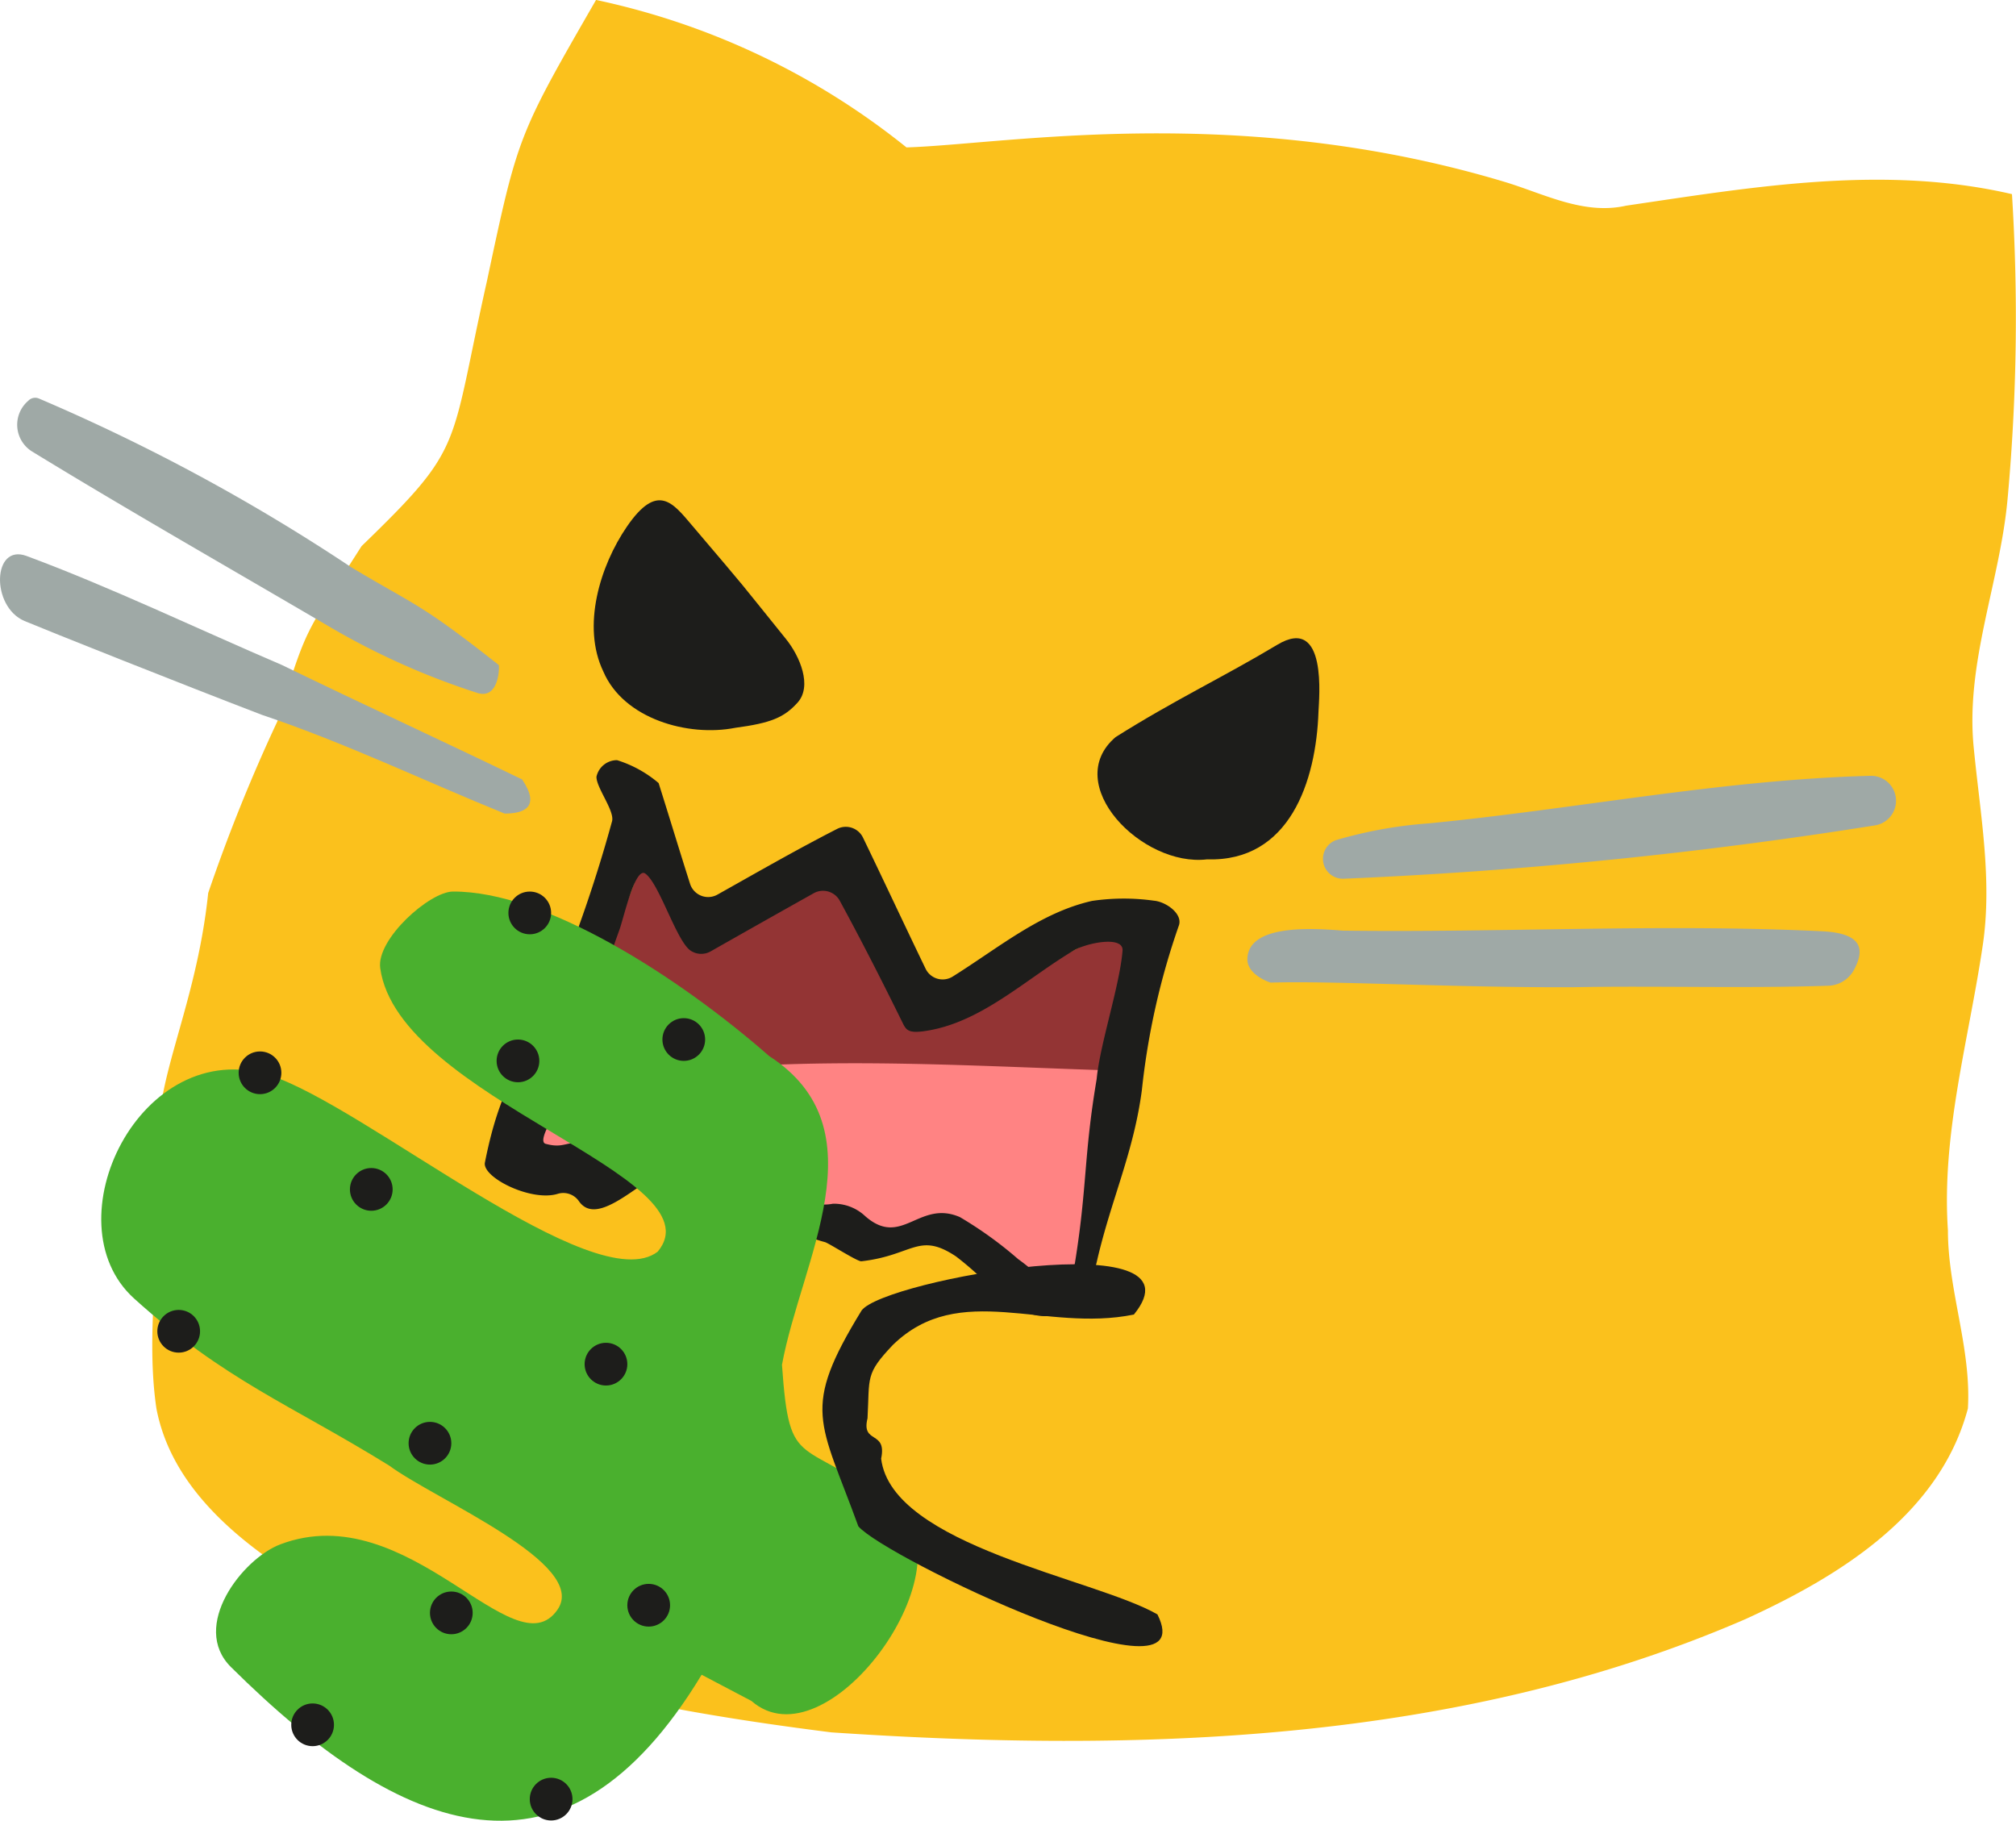 <svg viewBox="0 0 129.88 117.289" xmlns="http://www.w3.org/2000/svg"><path d="m133.327 13.666c-8.237-1.911-16.633-.469-24.858.744-2.734.618-5.286-.767-7.826-1.533-17.192-5.167-32.167-2.415-38.536-2.221a47.706 47.706.0 00-20-9.5C37.071 9.9 37.071 9.9 35.079 19.263 32.622 30.216 33.705 29.852 27 36.342c-3.734 5.877-3.436 4.9-5.43 11.3a109.2 109.2.0 00-4.45 11.046c-.8 7.661-3.787 12.591-3.069 16.723.137 5.265-1.042 11.251-.267 16.482.968 5.093 5.309 8.595 9.478 11.171 10.367 5.917 22.306 8.218 34.006 9.694 19.8 1.328 40.42.721 58.9-7.3 6.015-2.747 12.5-6.719 14.32-13.563.228-3.88-1.287-7.612-1.287-11.48-.421-6.227 1.344-12.258 2.244-18.359.627-4.212-.159-8.424-.569-12.613-.593-5.54 1.7-10.782 2.176-16.23a127.337 127.337.0 00.275-19.547z" fill="#fbc11c" transform="translate(-3.707 -1.16)"/><path d="m48.287 35c3.977 4.679 2.671 3.132 6.055 7.323.9 1.115 1.709 3.035.747 4.1-.863.955-1.707 1.315-4.012 1.622-3.036.6-7.195-.572-8.5-3.626-1.405-2.914-.216-6.806 1.519-9.336 1.973-2.876 2.966-1.524 4.191-.083z" fill="#1d1d1b" transform="translate(-3.707 -1.16)"/><path d="m75.579 48.643c3.837-2.417 6.956-3.871 10.425-5.952 3.247-1.948 2.673 3.535 2.647 4.3-.151 4.508-1.864 9.7-7.18 9.528-4.198.506-9.426-4.857-5.892-7.876z" fill="#1d1d1b" transform="translate(-3.707 -1.16)"/><path d="m5.579 26.929a.613.613.0 01.641-.094A123.993 123.993.0 0126.332 37.7c4.183 2.51 4.4 2.269 9.507 6.3.048.037.056 2.315-1.448 1.776a47.617 47.617.0 01-9.634-4.346c-6.325-3.71-12.711-7.349-18.974-11.179a2.028 2.028.0 01-.254-3.274z" fill="#9fa9a6" transform="translate(-3.707 -1.16)"/><path d="m5.415 36.974c5.4 2 11.087 4.728 16.446 7.021 5.286 2.566 10.182 4.815 15.483 7.375 1.2 1.778.139 2.2-1.127 2.2-5.29-2.151-10.222-4.537-15.638-6.36-5.222-2-13.95-5.479-15.293-6.046-2.178-.923-2.071-5.002.129-4.19z" fill="#9fa9a6" transform="translate(-3.707 -1.16)"/><path d="m95.7 54.205c9.526-.919 18.944-2.819 28.521-3.068a1.607 1.607.0 01.311 3.189 296.668 296.668.0 01-34.246 3.441 1.284 1.284.0 01-.524-2.481 28.171 28.171.0 015.938-1.081z" fill="#9fa9a6" transform="translate(-3.707 -1.16)"/><path d="m85.583 64.459c-.06.0-1.546-.5-1.514-1.535.067-2.166 3.905-2 6.135-1.814 10.3.135 20.592-.453 30.874.04 2.684.128 2.749 1.214 2.071 2.49a1.955 1.955.0 01-1.664 1.021c-5.452.18-11-.007-16.446.095-7.82.031-15.364-.423-19.456-.297z" fill="#9fa9a6" transform="translate(-3.707 -1.16)"/><path d="m48.841 62.372c2.791-1.59 5.927-3.939 8.729-5.506 1.773 3.2 3.606 7.032 5.219 10.327 4.667-1.213 9.356-5.009 13.968-6.473-.218 3.009-.73 7.6-2.068 10.5-15.641.454-20.836.167-35.575 2.488C40.1 68.86 43.3 61.5 45.031 56.866c1.545 1.098 2.254 4.408 3.81 5.506z" fill="#933434" transform="translate(-3.707 -1.16)"/><path d="m39.413 71.608c11.271-2.873 24.741-1.826 36.237-1.479a5.273 5.273.0 01.379 1.315c-.833 4.889-.825 5.424-1.617 10.312-.215 3.562-4.74 4.869-8.187-.589-1.35-2.138-3.529.519-6.755.08-4.042-.549-4.523-4.4-9.391-5.442-6.786-1.446-3.565 3.933-10.847.309C37.571 75.287 37.868 74 38 73.772a19.886 19.886.0 011.413-2.164z" fill="#ff8383" transform="translate(-3.707 -1.16)"/><path d="m43.458 50.129a7.607 7.607.0 012.68 1.476c.684 2.164 1.339 4.334 2.027 6.493a1.223 1.223.0 001.762.693c2.558-1.435 5.1-2.9 7.717-4.236a1.229 1.229.0 011.66.561c1.358 2.809 2.678 5.641 4.035 8.45a1.22 1.22.0 001.739.507c2.961-1.851 5.65-4.123 8.982-4.877a14.036 14.036.0 013.992-.014c.773.07 1.843.831 1.612 1.573a47.1 47.1.0 00-2.393 10.634c-.526 3.979-1.941 6.959-2.859 10.86-.927 4.337-4.109 4.681-6.77 1.957A20.273 20.273.0 0065.3 82.1c-2.409-1.608-2.772-.065-6.1.311-.247.027-2.1-1.169-2.341-1.233-5.116-1.356-2.354-5.021-5.67-4.191-.49.123-1.99.007-2.28-.406-1.678-2.389-6.245 4.354-7.907 1.957a1.222 1.222.0 00-1.365-.472c-1.7.526-4.88-1.056-4.69-2.017 1.133-5.73 2.718-6.491 4.455-11.093a91.86 91.86.0 003.739-10.9c.163-.677-1.019-2.155-1.007-2.857a1.355 1.355.0 011.324-1.07zm4.724 12.258c-.906-.642-2-4.307-2.9-4.949-.658-.468-1.391 2.853-1.666 3.613-1.452 4.014-2.366 7.379-4.064 11.683-.055.139-1.257 1.957-.692 2.11 1.2.324 1.25-.185 2.69-.082.315.022 1.471 1.32 1.634 1.59 1.259 2.1 5.081-3.894 6.862-2.2a1.227 1.227.0 00.947.326c3.341-.31 3.1 4.856 6.375 4.225a2.941 2.941.0 012.079.8c2.358 2.073 3.46-1.081 6.1.061a25.23 25.23.0 013.76 2.712c2.24 1.593 2.767 3.255 3.647.276.8-4.928.567-6.916 1.4-11.845.0-.027.008-.054.01-.081.21-2.2 1.489-6.017 1.662-8.224.077-.987-2.313-.508-3.164.0-3.137 1.874-5.99 4.681-9.621 5.186-1.083.15-1.172-.11-1.433-.639-1.288-2.614-2.609-5.21-4-7.766a1.228 1.228.0 00-1.678-.482q-3.324 1.863-6.64 3.746a1.227 1.227.0 01-1.308-.06z" fill="#1d1d1b" transform="translate(-3.707 -1.16)"/><path d="m48.91 109.046c-8.793 14.544-19.228 10.5-30.321-.493-2.647-2.622.739-6.985 3.181-7.908 8.264-3.126 15.064 8.237 17.854 4.21 2.052-2.96-7.8-7.043-10.846-9.285-6.401-3.959-10.578-5.47-16.434-10.764-5.443-4.92.4-17.01 8.72-14.383 6.111 1.93 20.927 14.508 25.016 11.369 4.039-4.861-16.72-9.844-17.877-18.268-.257-1.868 3.184-4.924 4.683-4.931 5.917-.027 14.469 5.429 20.379 10.6 7.277 4.7 2.055 13.147.821 19.886.5 7.167 1.149 4.381 7.575 9.317 4.422 3.98-4.7 16.566-9.544 12.337" fill="#4ab02e" transform="translate(-3.707 -1.16)"/><g fill="#1d1d1b"><circle cx="16.751" cy="69.109" r="1.376"/><circle cx="23.92" cy="76.62" r="1.376"/><circle cx="39.04" cy="87.878" r="1.376"/><circle cx="27.7" cy="92.972" r="1.376"/><circle cx="11.512" cy="85.76" r="1.376"/><circle cx="33.37" cy="68.342" r="1.376"/><circle cx="44.052" cy="66.965" r="1.376"/><circle cx="41.792" cy="103.408" r="1.376"/><circle cx="29.076" cy="103.901" r="1.376"/><circle cx="20.14" cy="111.111" r="1.376"/><circle cx="35.506" cy="115.898" r="1.376"/><circle cx="34.13" cy="58.81" r="1.376"/><path d="m59.006 99.485c-2.488-6.849-3.715-7.5.211-13.908 1.482-1.986 22.385-5.691 17.541.265-5.766 1.178-11.226-2.232-15.529 1.958-1.792 1.886-1.488 2.067-1.632 4.725-.419 1.688 1.268.747.877 2.6.686 5.623 13.774 7.715 17.8 10.033 3.137 6.271-17.565-3.677-19.268-5.673z" transform="translate(-3.707 -1.16)"/></g></svg>